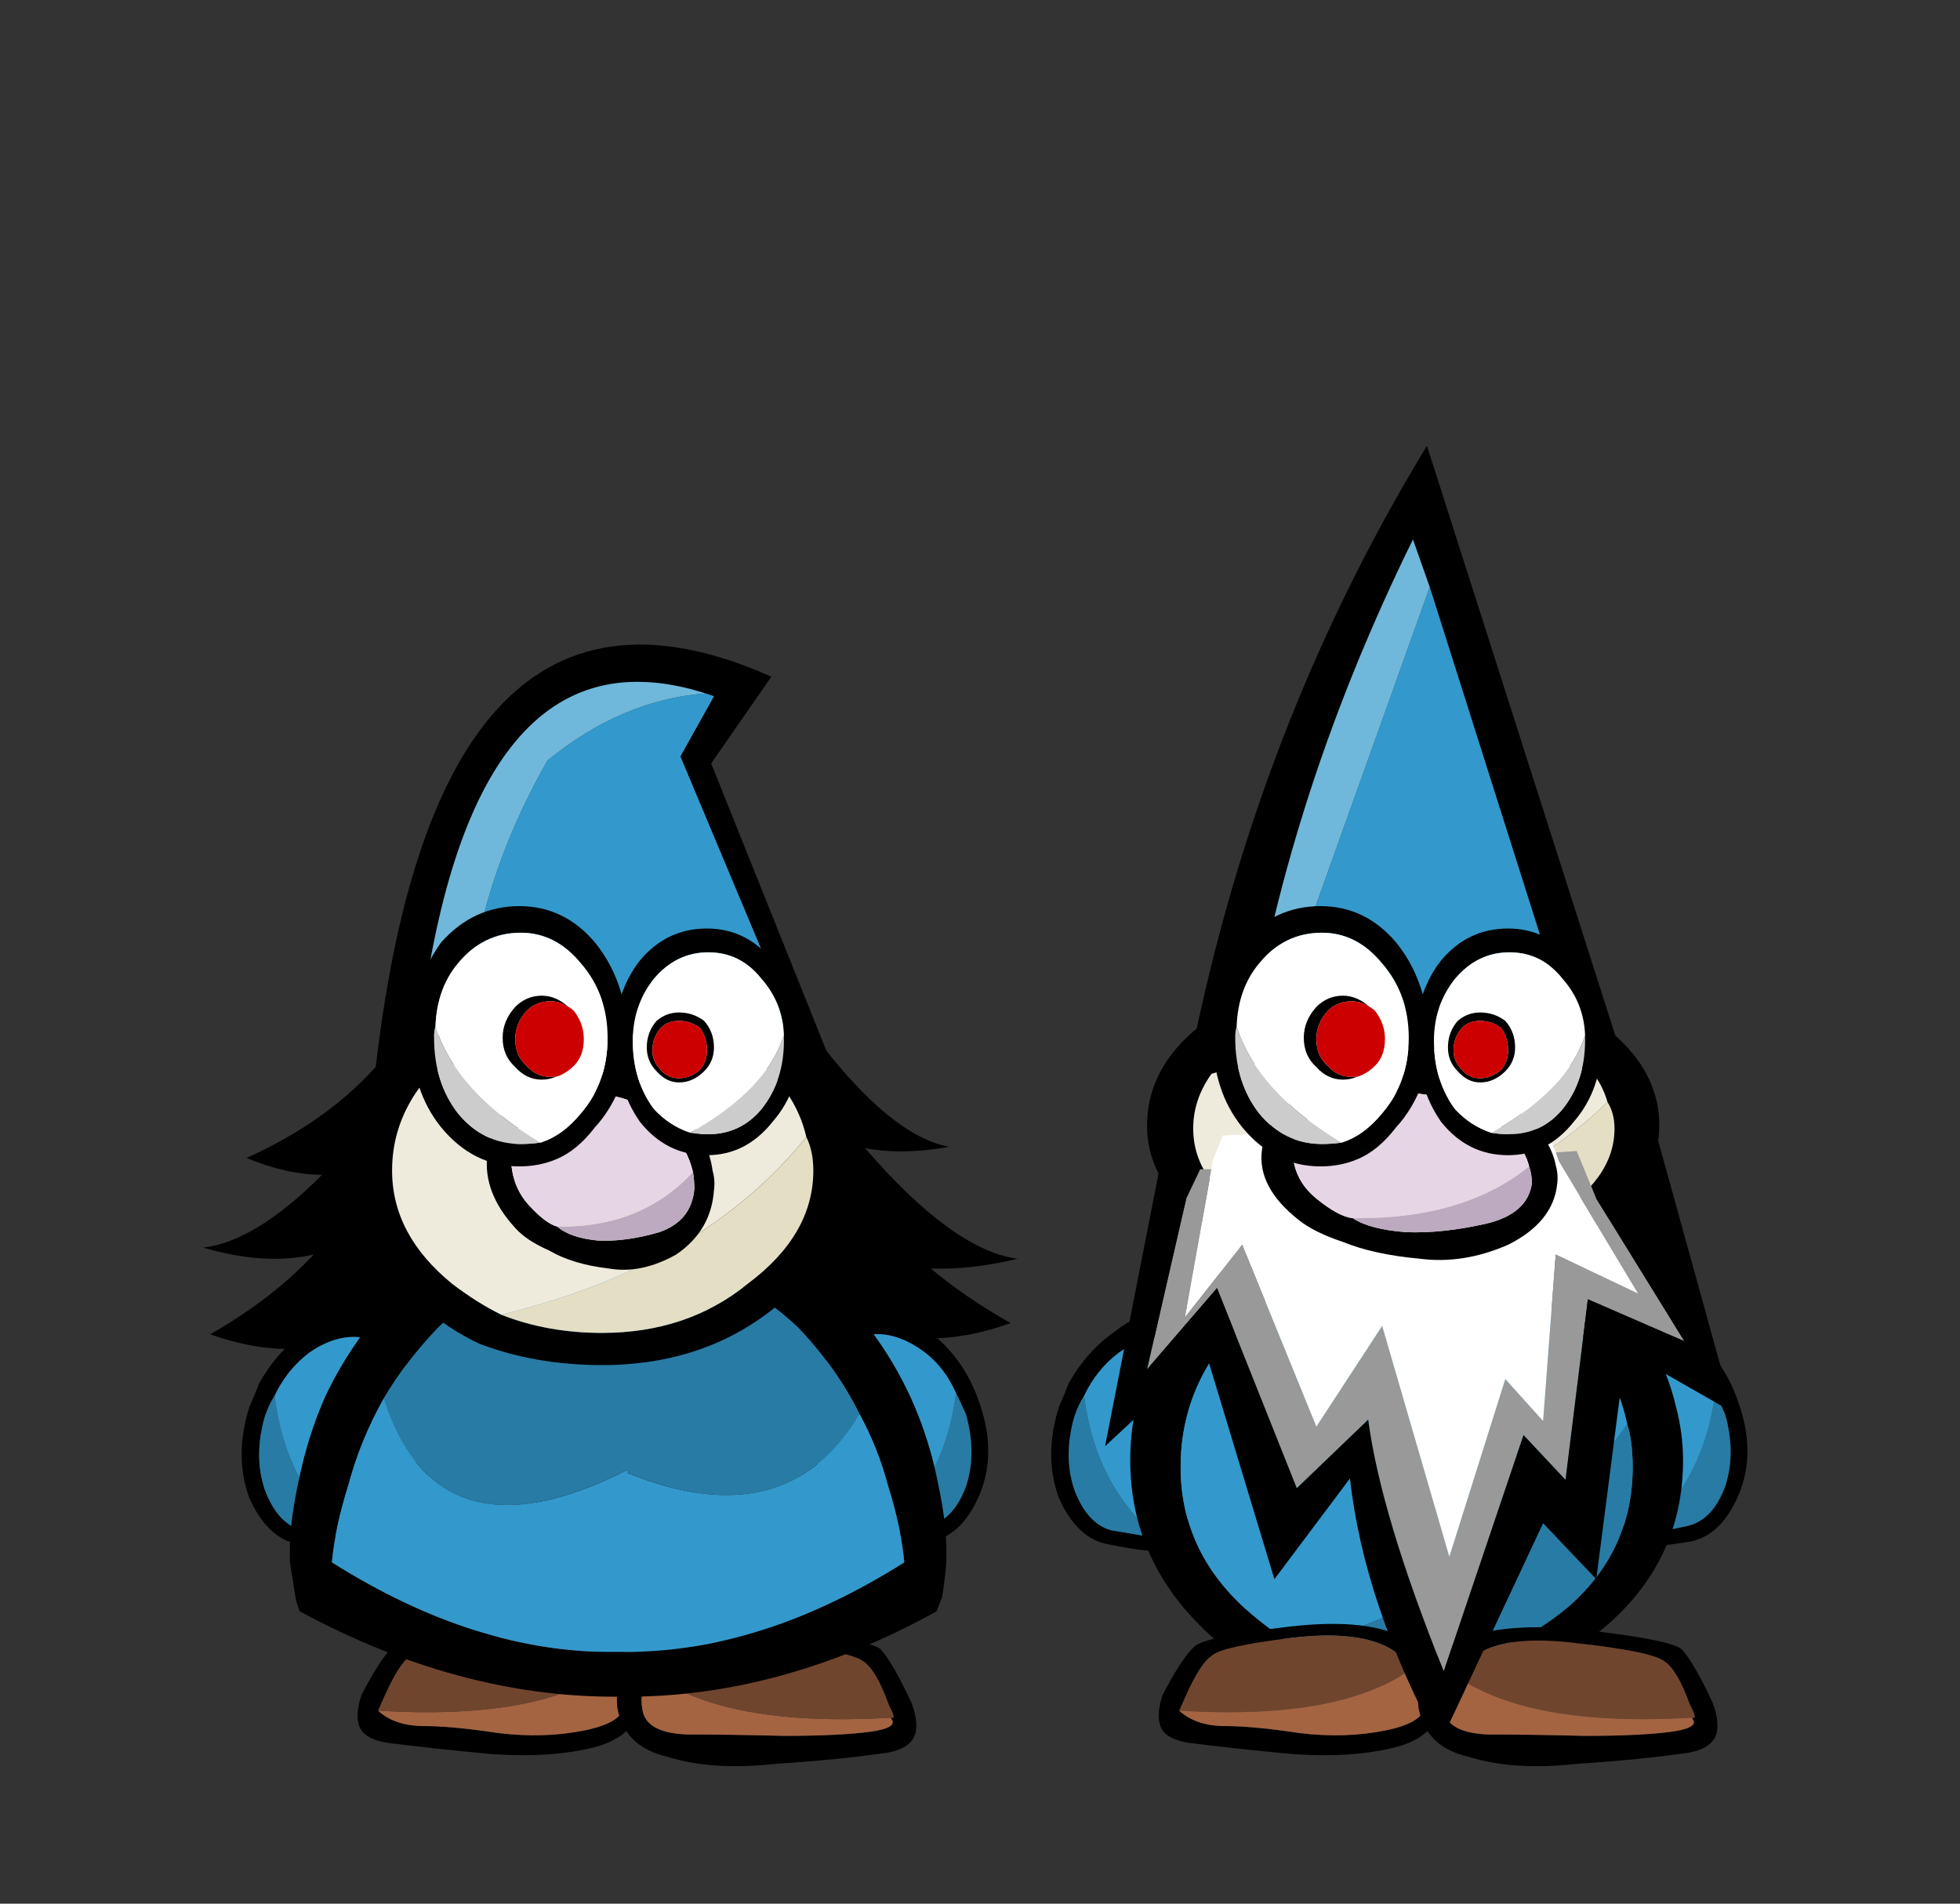 
<svg xmlns="http://www.w3.org/2000/svg" version="1.1" xmlns:xlink="http://www.w3.org/1999/xlink" preserveAspectRatio="none" x="0px" y="0px" width="560px" height="544px" viewBox="0 0 560 544">
<rect x="0" y="0" width="560" height="544" fill="#333333" stroke="none"/>
<defs>
<g id="girls_blue_gnome_girl_0_Layer10_0_FILL">
<path fill="#000000" stroke="none" d="
M 0.9 14.9
Q 1.05 14.05 0.6 13.45 0.25 13.1 -0.3 12.75 -1.65 11.9 -4.6 12.25 -7.55 12.6 -7.95 12.95 -8.4 13.35 -9.1 14.7 -9.3 15.35 -9.2 15.7 -9.1 16.25 -8.15 16.4 -6.6 16.6 -4.45 16.8 -2.3 16.95 -0.75 16.55 0.75 16.15 0.9 14.9
M -0.85 13.1
Q -0.45 13.35 -0.15 13.7 0.25 14.2 0.3 14.95 0.35 15.65 -1.1 15.95 -2.55 16.25 -4.2 16.05 -5.85 15.8 -6.85 15.8 -7.9 15.8 -8.5 15.25
L -8.3 14.8
Q -7.75 13.55 -7.35 13.3 -7 12.95 -4.5 12.65 -2 12.35 -0.85 13.1 Z"/>

<path fill="#A46442" stroke="none" d="
M -4.2 16.05
Q -2.55 16.25 -1.1 15.95 0.35 15.65 0.3 14.95 0.25 14.2 -0.15 13.7 -2.65 15.6 -8.5 15.25 -7.9 15.8 -6.85 15.8 -5.85 15.8 -4.2 16.05 Z"/>

<path fill="#70452E" stroke="none" d="
M -0.15 13.7
Q -0.45 13.35 -0.85 13.1 -2 12.35 -4.5 12.65 -7 12.95 -7.35 13.3 -7.75 13.55 -8.3 14.8
L -8.5 15.25
Q -2.65 15.6 -0.15 13.7 Z"/>
</g>

<g id="girls_blue_gnome_girl_0_Layer9_0_FILL">
<path fill="#000000" stroke="none" d="
M 5.7 17.15
Q 8 17 9.7 16.75 10.55 16.6 10.7 16.05 10.8 15.6 10.55 14.95 9.9 13.55 9.45 13.05 9 12.7 5.85 12.35 2.8 12.05 1.3 12.85 0.85 13.25 0.45 13.7 -0.05 14.25 0.05 15.15 0.3 16.55 1.85 16.9 3.45 17.4 5.7 17.15
M 9.75 15.05
Q 10.05 15.6 9.8 15.5 10.15 15.85 9.1 16 8 16.15 6 16.15 4 16.1 2.55 16.1 1.1 16.05 0.95 15.25 0.8 14.45 1.25 13.9 1.5 13.55 2.05 13.3 3.15 12.5 5.8 12.85 8.45 13.15 8.85 13.5 9.3 13.8 9.75 15.05 Z"/>

<path fill="#A46442" stroke="none" d="
M 9.1 16
Q 10.15 15.85 9.8 15.5 3.85 15.85 1.25 13.9 0.8 14.45 0.95 15.25 1.1 16.05 2.55 16.1 4 16.1 6 16.15 8 16.15 9.1 16 Z"/>

<path fill="#70452E" stroke="none" d="
M 9.8 15.5
Q 10.05 15.6 9.75 15.05 9.3 13.8 8.85 13.5 8.45 13.15 5.8 12.85 3.15 12.5 2.05 13.3 1.5 13.55 1.25 13.9 3.85 15.85 9.8 15.5 Z"/>
</g>

<g id="girls_blue_gnome_girl_0_Layer8_0_FILL">
<path fill="#000000" stroke="none" d="
M 14.35 -0.9
Q 12.05 -1.2 8.9 -4.85 10.25 -4.6 11.9 -4.9 8.65 -5.5 4 -13.7
L -6.15 -12.3
Q -7.55 -7.05 -13.2 -4.5 -11.75 -3.9 -10.5 -3.9 -12.9 -1.5 -14.75 -1.3 -12.55 -0.65 -10.8 -1.05 -12.3 0.55 -14.5 1.8 -9.4 3.6 -6.8 -0.8
L -7.1 4.95 -5.2 3 -5.1 3.3 -4.7 5.35 -4.35 4.85 -1.55 10.8
Q -0.85 9.5 -0.3 8.35 0.3 9.7 1.1 11.15
L 4.15 4.8 4.3 4.95 4.45 4.1 4.75 3.4 6.65 5.35 6.3 -1.2
Q 8.9 3.25 14.1 1.4 12.5 0.5 11.25 -0.55 12.7 -0.5 14.35 -0.9 Z"/>
</g>

<g id="girls_blue_gnome_girl_0_Layer7_0_FILL">
<path fill="#000000" stroke="none" d="
M -6.8 2.5
Q -7.4 1.5 -8.4 1.15 -9.45 0.85 -10.5 1.3 -10.85 1.5 -11.1 1.7 -12.1 2.4 -12.75 3.55 -12.9 3.95 -13.1 4.4 -13.65 6.15 -13.1 7.65 -12.45 9.1 -11.35 9.3 -10.15 9.55 -9.55 9.55 -8.95 9.55 -8.4 9.2 -7.1 8.2 -6.5 6.5 -5.95 4.7 -6.5 3.15 -6.65 2.8 -6.8 2.5
M -8.7 2
Q -7.6 2.4 -7.15 3.65 -6.75 4.95 -7.2 6.45 -7.6 7.8 -8.7 8.6 -9.1 8.9 -9.55 9.1 -10.3 8.95 -11.25 8.8 -12.1 8.55 -12.55 7.35 -12.95 6.15 -12.55 4.75 -12.4 4.3 -12.2 4 -11.75 3.05 -10.95 2.45 -9.8 1.65 -8.7 2
M 13 4.3
Q 12.85 3.85 12.65 3.45 12.05 2.3 11.05 1.6 10.75 1.35 10.45 1.2 9.4 0.75 8.35 1 7.3 1.35 6.75 2.4 6.55 2.7 6.45 3.05 5.9 4.6 6.45 6.35 7.05 8.1 8.35 9.1 8.85 9.4 9.5 9.4 10.1 9.4 11.3 9.2 12.4 8.95 13 7.5 13.6 6.05 13 4.3
M 10.9 2.35
Q 11.7 2.9 12.15 3.9 12.3 4.2 12.5 4.65 12.9 6.05 12.5 7.25 12.05 8.45 11.15 8.65 10.25 8.85 9.5 8.95 9.05 8.8 8.65 8.5 7.55 7.7 7.15 6.3 6.7 4.8 7.1 3.55 7.55 2.3 8.65 1.9 9.75 1.55 10.9 2.35 Z"/>

<path fill="#287BA4" stroke="none" d="
M -12.2 4
Q -12.4 4.3 -12.55 4.75 -12.95 6.15 -12.55 7.35 -12.1 8.55 -11.25 8.8 -10.3 8.95 -9.55 9.1 -11.8 7.2 -12.2 4
M 12.5 4.65
Q 12.3 4.2 12.15 3.9 11.75 7.05 9.5 8.95 10.25 8.85 11.15 8.65 12.05 8.45 12.5 7.25 12.9 6.05 12.5 4.65 Z"/>

<path fill="#3399CC" stroke="none" d="
M -7.15 3.65
Q -7.6 2.4 -8.7 2 -9.8 1.65 -10.95 2.45 -11.75 3.05 -12.2 4 -11.8 7.2 -9.55 9.1 -9.1 8.9 -8.7 8.6 -7.6 7.8 -7.2 6.45 -6.75 4.95 -7.15 3.65
M 12.15 3.9
Q 11.7 2.9 10.9 2.35 9.75 1.55 8.65 1.9 7.55 2.3 7.1 3.55 6.7 4.8 7.15 6.3 7.55 7.7 8.65 8.5 9.05 8.8 9.5 8.95 11.75 7.05 12.15 3.9 Z"/>
</g>

<g id="girls_blue_gnome_girl_0_Layer6_0_FILL">
<path fill="#000000" stroke="none" d="
M 0.55 -2.65
Q 0.4 -2.65 0.2 -2.6
L 0.15 -2.6
Q -0.1 -2.65 -0.4 -2.65 -3.65 -2.65 -6.15 -1 -7 -0.5 -7.6 0.1 -9.386 1.886 -10.4 4.05 -11.034 5.501 -11.35 7.1 -11.7 8.7 -11.65 9.95 -11.55 10.6 -11.45 11.2 -11.4 11.45 -11.3 11.7 -5.65 14.75 -0.05 14.75 0.1 14.75 0.2 14.75 5.85 14.8 11.45 11.7 11.55 11.45 11.65 11.2 11.75 10.6 11.8 9.95 11.85 8.7 11.5 7.1 11.254 5.853 10.8 4.7 9.792 2.142 7.75 0.1 7.15 -0.5 6.35 -1 3.8 -2.65 0.55 -2.65
M 0.2 -0.7
Q 0.4 -0.8 0.55 -0.8 4.05 -0.8 6.5 1.55 7.868 2.976 8.7 4.65 9.345 5.833 9.7 7.15 10.2 8.75 10.3 9.95 5.15 13.2 0.2 13.15 0.1 13.15 -0.05 13.15 -5 13.2 -10.15 9.95 -10.05 8.75 -9.55 7.15 -9.119 5.554 -8.3 4.1 -7.509 2.758 -6.35 1.55 -3.9 -0.8 -0.4 -0.8 -0.2 -0.8 -0.05 -0.8
L -0.05 -0.7
Q 0.1 -0.7 0.2 -0.7 Z"/>

<path fill="#3399CC" stroke="none" d="
M 9.7 7.15
Q 9.345 5.833 8.7 4.65 6.08 9.067 0.4 6.75
L 0.4 6.65
Q -6.374 10.08 -8.3 4.1 -9.119 5.554 -9.55 7.15 -10.05 8.75 -10.15 9.95 -5 13.2 -0.05 13.15 0.1 13.15 0.2 13.15 5.15 13.2 10.3 9.95 10.2 8.75 9.7 7.15 Z"/>

<path fill="#287BA4" stroke="none" d="
M 0.55 -0.8
Q 0.4 -0.8 0.2 -0.7 0.1 -0.7 -0.05 -0.7
L -0.05 -0.8
Q -0.2 -0.8 -0.4 -0.8 -3.9 -0.8 -6.35 1.55 -7.509 2.758 -8.3 4.1 -6.374 10.08 0.4 6.65
L 0.4 6.75
Q 6.08 9.067 8.7 4.65 7.868 2.976 6.5 1.55 4.05 -0.8 0.55 -0.8 Z"/>
</g>

<g id="girls_blue_gnome_girl_0_Layer5_0_FILL">
<path fill="#000000" stroke="none" d="
M 8.65 -4.2
Q 8.65 -5.05 8.45 -5.75 7.9 -7.8 5.85 -9.3 3.25 -11.45 -0.5 -11.45 -4.3 -11.45 -7 -9.3 -9.65 -7.25 -9.65 -4.2 -9.65 -1.3 -7 0.7 -6.05 1.6 -4.85 2.15 -2.85 2.9 -0.5 2.9 3.25 2.9 5.85 0.7 8.65 -1.3 8.65 -4.2
M 4.7 -8.25
Q 6.4 -7 6.8 -5.25 7.05 -4.75 7.05 -4.05 7.05 -1.75 4.7 0 2.55 1.75 -0.5 1.75 -2.45 1.75 -4.1 1.1 -5 0.65 -5.85 0 -8 -1.75 -8 -4.05 -8 -6.45 -5.85 -8.25 -3.7 -9.95 -0.5 -9.95 2.55 -9.95 4.7 -8.25 Z"/>

<path fill="#E4DEC5" stroke="none" d="
M 7.05 -4.05
Q 7.05 -4.75 6.8 -5.25 3.1 -0.65 -4.1 1.1 -2.45 1.75 -0.5 1.75 2.55 1.75 4.7 0 7.05 -1.75 7.05 -4.05 Z"/>

<path fill="#EFEBDC" stroke="none" d="
M 6.8 -5.25
Q 6.4 -7 4.7 -8.25 2.55 -9.95 -0.5 -9.95 -3.7 -9.95 -5.85 -8.25 -8 -6.45 -8 -4.05 -8 -1.75 -5.85 0 -5 0.65 -4.1 1.1 3.1 -0.65 6.8 -5.25 Z"/>
</g>

<g id="girls_blue_gnome_girl_0_Layer4_0_FILL">
<path fill="#000000" stroke="none" d="
M 3.5 -3.35
Q 3.55 -3.7 3.45 -4.05 3.3 -5.15 2.5 -6 1.4 -7.2 -0.25 -7.45 -1.95 -7.7 -3.2 -6.9 -4.5 -6.05 -4.6 -4.6 -4.75 -3.25 -3.6 -2 -3.2 -1.55 -2.4 -1.2 -1.55 -0.7 -0.25 -0.55 0.9 -0.35 2.15 -1.05 3.4 -1.9 3.5 -3.35
M 1.9 -5.55
Q 2.55 -4.85 2.75 -4 2.8 -3.7 2.8 -3.4 2.7 -2.25 1.55 -1.85 0.35 -1.5 -0.65 -1.55 -1.65 -1.65 -2.1 -2.05 -2.5 -2.15 -3.1 -2.8 -3.75 -3.5 -3.75 -4.55 -3.8 -5.6 -2.75 -6.35 -1.75 -6.95 -0.3 -6.75 1.05 -6.55 1.9 -5.55 Z"/>

<path fill="#BDA9C0" stroke="none" d="
M 1.55 -1.85
Q 2.7 -2.25 2.8 -3.4 2.8 -3.7 2.75 -4 0.9 -2 -2.1 -2.05 -1.65 -1.65 -0.65 -1.55 0.35 -1.5 1.55 -1.85 Z"/>

<path fill="#E6D5E4" stroke="none" d="
M 2.75 -4
Q 2.55 -4.85 1.9 -5.55 1.05 -6.55 -0.3 -6.75 -1.75 -6.95 -2.75 -6.35 -3.8 -5.6 -3.75 -4.55 -3.75 -3.5 -3.1 -2.8 -2.5 -2.15 -2.1 -2.05 0.9 -2 2.75 -4 Z"/>
</g>

<g id="girls_blue_gnome_girl_0_Layer3_0_FILL">
<path fill="#000000" stroke="none" d="
M 3.4 -18.6
L 5.55 -21.7
Q -6.529 -27.089 -8.65 -7.15 -6.202 -7.672 -5.65 -7.9 -5.357 -7.983 -5.6 -8 2.45 -10.15 7.95 -7.25
L 3.4 -18.6
M 2.3 -18.85
L 6.45 -8.95
Q 1.7 -11.2 -4.35 -9.4 -3.986 -9.367 -5.3 -9.1 -5.954 -8.952 -7.05 -8.75 -5.278 -23.816 3.2 -21.1 3.366 -21.047 3.5 -21
L 2.3 -18.85 Z"/>

<path fill="#6FB8DB" stroke="none" d="
M -5.3 -9.1
Q -5.173 -13.9 -2.45 -18.7 0.21 -20.874 3.2 -21.1 -5.278 -23.816 -7.05 -8.75 -5.954 -8.952 -5.3 -9.1 Z"/>

<path fill="#3399CC" stroke="none" d="
M 6.45 -8.95
L 2.3 -18.85 3.5 -21
Q 3.366 -21.047 3.2 -21.1 0.21 -20.874 -2.45 -18.7 -5.173 -13.9 -5.3 -9.1 -3.986 -9.367 -4.35 -9.4 1.7 -11.2 6.45 -8.95 Z"/>
</g>

<g id="girls_blue_gnome_girl_0_Layer2_0_FILL">
<path fill="#000000" stroke="none" d="
M 6.55 -9.45
Q 6.4 -10.7 5.6 -11.55 4.65 -12.7 3.25 -12.7 1.8 -12.7 0.85 -11.55 0.45 -11.05 0.2 -10.35 -0.1 -11.4 -0.75 -12.2 -1.85 -13.5 -3.45 -13.5 -5.1 -13.5 -6.25 -12.2 -7 -11.15 -7.25 -9.8 -7.3 -9.4 -7.3 -8.85 -7.3 -6.9 -6.25 -5.6 -5.1 -4.2 -3.45 -4.2 -2.75 -4.2 -2.15 -4.45 -1.4 -4.75 -0.75 -5.6 -0.15 -6.25 0.2 -7.2 0.4 -6.45 0.85 -5.8 1.8 -4.6 3.25 -4.6 4.65 -4.6 5.6 -5.8 6.6 -6.95 6.6 -8.7 6.6 -9.1 6.55 -9.45
M 6 -8.7
Q 6 -7.25 5.2 -6.25 4.45 -5.35 3.3 -5.35 2.95 -5.35 2.65 -5.4 1.9 -5.65 1.35 -6.25 0.6 -7.25 0.6 -8.7 0.6 -9.95 1.35 -10.9 2.15 -11.85 3.3 -11.85 4.45 -11.85 5.2 -10.9 5.95 -10.05 6 -8.9 6 -8.8 6 -8.7
M -1.25 -11.45
Q -0.3 -10.35 -0.3 -8.8 -0.3 -7.2 -1.25 -6.1 -1.9 -5.3 -2.7 -5.05 -3.05 -5 -3.4 -5 -4.75 -5 -5.65 -6.1 -6.5 -7.2 -6.5 -8.8 -6.5 -9.05 -6.45 -9.2 -6.4 -10.55 -5.65 -11.45 -4.75 -12.55 -3.4 -12.55 -2.15 -12.55 -1.25 -11.45 Z"/>

<path fill="#CCCCCC" stroke="none" d="
M -6.45 -9.2
Q -6.5 -9.05 -6.5 -8.8 -6.5 -7.2 -5.65 -6.1 -4.75 -5 -3.4 -5 -3.05 -5 -2.7 -5.05 -5.7 -6.85 -6.45 -9.2
M 5.2 -6.25
Q 6 -7.25 6 -8.7 6 -8.8 6 -8.9 5.4 -6.95 2.65 -5.4 2.95 -5.35 3.3 -5.35 4.45 -5.35 5.2 -6.25 Z"/>

<path fill="#FFFFFF" stroke="none" d="
M -0.3 -8.8
Q -0.3 -10.35 -1.25 -11.45 -2.15 -12.55 -3.4 -12.55 -4.75 -12.55 -5.65 -11.45 -6.4 -10.55 -6.45 -9.2 -5.7 -6.85 -2.7 -5.05 -1.9 -5.3 -1.25 -6.1 -0.3 -7.2 -0.3 -8.8
M 6 -8.9
Q 5.95 -10.05 5.2 -10.9 4.45 -11.85 3.3 -11.85 2.15 -11.85 1.35 -10.9 0.6 -9.95 0.6 -8.7 0.6 -7.25 1.35 -6.25 1.9 -5.65 2.65 -5.4 5.4 -6.95 6 -8.9 Z"/>
</g>

<g id="girls_blue_gnome_girl_0_Layer1_0_FILL">
<path fill="#000000" stroke="none" d="
M -2.35 -10.1
Q -2 -10.1 -1.7 -9.9 -2.15 -10.3 -2.65 -10.3 -3.2 -10.3 -3.6 -9.9 -4.05 -9.4 -4.05 -8.8 -4.05 -8.15 -3.6 -7.75 -3.2 -7.3 -2.65 -7.3 -2.4 -7.3 -2.15 -7.4 -2.25 -7.4 -2.35 -7.4 -2.85 -7.4 -3.2 -7.8 -3.6 -8.15 -3.6 -8.75 -3.6 -9.3 -3.2 -9.75 -2.85 -10.1 -2.35 -10.1
M 2.25 -9.7
Q 1.8 -9.7 1.45 -9.4 1.1 -9 1.1 -8.45 1.1 -7.95 1.45 -7.6 1.8 -7.2 2.25 -7.2 2.75 -7.2 3.15 -7.6 3.5 -7.95 3.5 -8.45 3.5 -9 3.15 -9.4 2.75 -9.7 2.25 -9.7
M 1.6 -7.65
Q 1.3 -7.95 1.3 -8.35 1.3 -8.8 1.6 -9.15 1.85 -9.4 2.25 -9.4 2.65 -9.4 3 -9.15 3.25 -8.8 3.25 -8.35 3.25 -7.95 3 -7.65 2.65 -7.35 2.25 -7.35 1.85 -7.35 1.6 -7.65 Z"/>

<path fill="#CC0000" stroke="none" d="
M -1.5 -9.75
Q -1.6 -9.85 -1.7 -9.9 -2 -10.1 -2.35 -10.1 -2.85 -10.1 -3.2 -9.75 -3.6 -9.3 -3.6 -8.75 -3.6 -8.15 -3.2 -7.8 -2.85 -7.4 -2.35 -7.4 -2.25 -7.4 -2.15 -7.4 -1.8 -7.5 -1.5 -7.8 -1.15 -8.15 -1.15 -8.75 -1.15 -9.3 -1.5 -9.75
M 1.3 -8.35
Q 1.3 -7.95 1.6 -7.65 1.85 -7.35 2.25 -7.35 2.65 -7.35 3 -7.65 3.25 -7.95 3.25 -8.35 3.25 -8.8 3 -9.15 2.65 -9.4 2.25 -9.4 1.85 -9.4 1.6 -9.15 1.3 -8.8 1.3 -8.35 Z"/>
</g>

<g id="boys_blue_gnome_0_Layer10_0_FILL">
<path fill="#000000" stroke="none" d="
M -6.2 2.95
Q -6.35 2.6 -6.5 2.3 -7.1 1.3 -8.1 0.95 -9.15 0.65 -10.2 1.1 -10.55 1.3 -10.8 1.5 -11.8 2.2 -12.45 3.35 -12.6 3.75 -12.8 4.2 -13.35 5.95 -12.8 7.45 -12.15 8.9 -11.05 9.1 -9.85 9.35 -9.25 9.35 -8.65 9.35 -8.1 9 -6.8 8 -6.2 6.3 -5.65 4.5 -6.2 2.95
M -8.4 1.8
Q -7.3 2.2 -6.85 3.45 -6.45 4.75 -6.9 6.25 -7.3 7.6 -8.4 8.4 -8.8 8.7 -9.25 8.9 -10 8.75 -10.95 8.6 -11.8 8.35 -12.25 7.15 -12.65 5.95 -12.25 4.55 -12.1 4.1 -11.9 3.8 -11.45 2.85 -10.65 2.25 -9.5 1.45 -8.4 1.8
M 11.5 7.3
Q 12.1 5.85 11.5 4.1 11.35 3.65 11.15 3.25 10.55 2.1 9.55 1.4 9.25 1.15 8.95 1 7.9 0.55 6.85 0.8 5.8 1.15 5.25 2.2 5.05 2.5 4.95 2.85 4.4 4.4 4.95 6.15 5.55 7.9 6.85 8.9 7.35 9.2 8 9.2 8.6 9.2 9.8 9 10.9 8.75 11.5 7.3
M 11 4.45
Q 11.4 5.85 11 7.05 10.55 8.25 9.65 8.45 8.75 8.65 8 8.75 7.55 8.6 7.15 8.3 6.05 7.5 5.65 6.1 5.2 4.6 5.6 3.35 6.05 2.1 7.15 1.7 8.25 1.35 9.4 2.15 10.2 2.7 10.65 3.7 10.8 4 11 4.45 Z"/>

<path fill="#287BA4" stroke="none" d="
M -11.9 3.8
Q -12.1 4.1 -12.25 4.55 -12.65 5.95 -12.25 7.15 -11.8 8.35 -10.95 8.6 -10 8.75 -9.25 8.9 -11.5 7 -11.9 3.8
M 11 7.05
Q 11.4 5.85 11 4.45 10.8 4 10.65 3.7 10.25 6.85 8 8.75 8.75 8.65 9.65 8.45 10.55 8.25 11 7.05 Z"/>

<path fill="#3399CC" stroke="none" d="
M -6.85 3.45
Q -7.3 2.2 -8.4 1.8 -9.5 1.45 -10.65 2.25 -11.45 2.85 -11.9 3.8 -11.5 7 -9.25 8.9 -8.8 8.7 -8.4 8.4 -7.3 7.6 -6.9 6.25 -6.45 4.75 -6.85 3.45
M 9.4 2.15
Q 8.25 1.35 7.15 1.7 6.05 2.1 5.6 3.35 5.2 4.6 5.65 6.1 6.05 7.5 7.15 8.3 7.55 8.6 8 8.75 10.25 6.85 10.65 3.7 10.2 2.7 9.4 2.15 Z"/>
</g>

<g id="boys_blue_gnome_0_Layer9_0_FILL">
<path fill="#000000" stroke="none" d="
M 6.5 -0.3
Q 5.85 -0.85 5.2 -1.3 2.75 -2.85 -0.4 -2.85 -3.55 -2.85 -6 -1.3 -6.8 -0.85 -7.4 -0.3 -10.25 2.45 -10.25 6.1 -10.25 9.75 -7.4 12.35 -6.35 13.3 -4.6 13.7 -2.95 14.05 0.4 14.3 3.7 14.5 6.6 12.15 9.5 9.75 9.5 6.1 9.5 5.15 9.25 4.2 8.65 1.6 6.5 -0.3
M 5.45 11.3
Q 3.15 13.25 0.65 13.15 -1.95 13 -4.25 12.8 -5.25 12.2 -6.15 11.4 -8.45 9.3 -8.45 6.35 -8.45 3.3 -6.15 1.05 -3.8 -1.1 -0.4 -1.1 2.9 -1.1 5.3 1.05 7.05 2.65 7.5 4.8 7.7 5.4 7.7 6.35 7.7 9.3 5.45 11.3 Z"/>

<path fill="#3399CC" stroke="none" d="
M 7.5 4.8
Q 7.05 2.65 5.3 1.05 2.9 -1.1 -0.4 -1.1 -3.8 -1.1 -6.15 1.05 -8.45 3.3 -8.45 6.35 -8.45 9.3 -6.15 11.4 -5.25 12.2 -4.25 12.8 3.5 10.55 7.5 4.8 Z"/>

<path fill="#287BA4" stroke="none" d="
M 0.65 13.15
Q 3.15 13.25 5.45 11.3 7.7 9.3 7.7 6.35 7.7 5.4 7.5 4.8 3.5 10.55 -4.25 12.8 -1.95 13 0.65 13.15 Z"/>
</g>

<g id="boys_blue_gnome_0_Layer8_0_FILL">
<path fill="#000000" stroke="none" d="
M 0.9 14.7
Q 1.05 13.85 0.6 13.25 0.25 12.9 -0.3 12.55 -1.65 11.7 -4.6 12.05 -7.55 12.4 -7.95 12.75 -8.4 13.15 -9.1 14.5 -9.3 15.15 -9.2 15.5 -9.1 16.05 -8.15 16.2 -6.6 16.4 -4.45 16.6 -2.3 16.75 -0.75 16.35 0.75 15.95 0.9 14.7
M -1.1 15.75
Q -2.55 16.05 -4.2 15.85 -5.85 15.6 -6.85 15.6 -7.9 15.6 -8.5 15.05
L -8.3 14.6
Q -7.75 13.35 -7.35 13.1 -7 12.75 -4.5 12.45 -2 12.15 -0.85 12.9 -0.45 13.15 -0.15 13.5 0.25 14 0.3 14.75 0.35 15.45 -1.1 15.75 Z"/>

<path fill="#70452E" stroke="none" d="
M -0.15 13.5
Q -0.45 13.15 -0.85 12.9 -2 12.15 -4.5 12.45 -7 12.75 -7.35 13.1 -7.75 13.35 -8.3 14.6
L -8.5 15.05
Q -2.65 15.4 -0.15 13.5 Z"/>

<path fill="#A46442" stroke="none" d="
M -4.2 15.85
Q -2.55 16.05 -1.1 15.75 0.35 15.45 0.3 14.75 0.25 14 -0.15 13.5 -2.65 15.4 -8.5 15.05 -7.9 15.6 -6.85 15.6 -5.85 15.6 -4.2 15.85 Z"/>
</g>

<g id="boys_blue_gnome_0_Layer7_0_FILL">
<path fill="#000000" stroke="none" d="
M 5.7 16.95
Q 8 16.8 9.7 16.55 10.55 16.4 10.7 15.85 10.8 15.4 10.55 14.75 9.9 13.35 9.45 12.85 9 12.5 5.85 12.15 2.8 11.85 1.3 12.65 0.85 13.05 0.45 13.5 -0.05 14.05 0.05 14.95 0.3 16.35 1.85 16.7 3.45 17.2 5.7 16.95
M 9.1 15.8
Q 8 15.95 6 15.95 4 15.9 2.55 15.9 1.1 15.85 0.95 15.05 0.8 14.25 1.25 13.7 1.5 13.35 2.05 13.1 3.15 12.3 5.8 12.65 8.45 12.95 8.85 13.3 9.3 13.6 9.75 14.85 10.05 15.4 9.8 15.3 10.15 15.65 9.1 15.8 Z"/>

<path fill="#70452E" stroke="none" d="
M 9.8 15.3
Q 10.05 15.4 9.75 14.85 9.3 13.6 8.85 13.3 8.45 12.95 5.8 12.65 3.15 12.3 2.05 13.1 1.5 13.35 1.25 13.7 3.85 15.65 9.8 15.3 Z"/>

<path fill="#A46442" stroke="none" d="
M 6 15.95
Q 8 15.95 9.1 15.8 10.15 15.65 9.8 15.3 3.85 15.65 1.25 13.7 0.8 14.25 0.95 15.05 1.1 15.85 2.55 15.9 4 15.9 6 15.95 Z"/>
</g>

<g id="boys_blue_gnome_0_Layer6_0_FILL">
<path fill="#000000" stroke="none" d="
M 8.45 -7.1
Q 7.9 -8.75 5.85 -9.95 3.25 -11.65 -0.5 -11.65 -4.3 -11.65 -7 -9.95 -9.65 -8.3 -9.65 -5.85 -9.65 -3.55 -7 -1.95 -6.05 -1.25 -4.85 -0.8 -2.85 -0.2 -0.5 -0.2 3.25 -0.2 5.85 -1.95 8.65 -3.55 8.65 -5.85 8.65 -6.55 8.45 -7.1
M 7.05 -5.75
Q 7.05 -3.9 4.7 -2.5 2.55 -1.1 -0.5 -1.1 -2.45 -1.1 -4.1 -1.65 -5 -2 -5.85 -2.5 -8 -3.9 -8 -5.75 -8 -7.65 -5.85 -9.1 -3.7 -10.45 -0.5 -10.45 2.55 -10.45 4.7 -9.1 6.4 -8.1 6.8 -6.7 7.05 -6.3 7.05 -5.75 Z"/>

<path fill="#EFEBDC" stroke="none" d="
M 6.8 -6.7
Q 6.4 -8.1 4.7 -9.1 2.55 -10.45 -0.5 -10.45 -3.7 -10.45 -5.85 -9.1 -8 -7.65 -8 -5.75 -8 -3.9 -5.85 -2.5 -5 -2 -4.1 -1.65 3.1 -3.05 6.8 -6.7 Z"/>

<path fill="#E4DEC5" stroke="none" d="
M 4.7 -2.5
Q 7.05 -3.9 7.05 -5.75 7.05 -6.3 6.8 -6.7 3.1 -3.05 -4.1 -1.65 -2.45 -1.1 -0.5 -1.1 2.55 -1.1 4.7 -2.5 Z"/>
</g>

<g id="boys_blue_gnome_0_Layer5_0_FILL">
<path fill="#999999" stroke="none" d="
M 4.95 -4.9
L 5.05 -4.6 7.9 0.15 4.95 -1.25 4.5 4.7 3.15 3.2 1.15 9.55 -1.25 1.3 -3.6 4.9 -6.25 -1.6 -8.3 1 -7.35 -4.3 -7.75 -4.3 -8.25 -3.25 -9.65 2.85 -7.15 -0.05 -4.3 7.1 -1.75 4.65
Q -1.3 8.05 0.95 13.65
L 3.8 5.2 5.3 6.8 6.1 0.35 9.55 1.85 6.4 -3.25 5.7 -4.95 4.95 -4.9 Z"/>

<path fill="#000000" stroke="none" d="
M 8.45 -5.9
Q 7.5 -4.35 6.4 -3.25
L 9.55 1.85 6.1 0.35 5.3 6.8 3.8 5.2 0.95 13.65
Q -1.3 8.05 -1.75 4.65
L -4.3 7.1 -7.15 -0.05 -9.65 2.85 -8.25 -3.25
Q -8.25 -3.65 -9.2 -4.35
L -11.15 5.6 -7.55 2.25 -5.1 10.35 -2.4 6.75
Q -1.9 11.25 0.8 16.25
L 4.5 8.35 6.4 10.35 7.45 2.2 11.3 4.4 8.45 -5.9 Z"/>

<path fill="#FFFFFF" stroke="none" d="
M 4.95 -4.9
L 4.45 -6.1 -6.95 -5.5 -7.3 -4.6 -7.35 -4.3 -8.3 1 -6.25 -1.6 -3.6 4.9 -1.25 1.3 1.15 9.55 3.15 3.2 4.5 4.7 4.95 -1.25 7.9 0.15 5.05 -4.6 4.95 -4.9 Z"/>
</g>

<g id="boys_blue_gnome_0_Layer4_0_FILL">
<path fill="#000000" stroke="none" d="
M 3.7 -6.3
Q 2.3 -7.4 0.1 -7.65 -2.05 -7.9 -3.7 -7.15 -5.4 -6.35 -5.55 -4.95 -5.7 -3.65 -4.25 -2.5 -3.7 -2.05 -2.65 -1.7 -1.55 -1.25 0.1 -1.1 1.65 -0.9 3.25 -1.6 4.85 -2.4 5 -3.75 5.05 -4.1 4.95 -4.45 4.75 -5.45 3.7 -6.3
M 4 -4.4
Q 4.1 -4.1 4.1 -3.8 3.95 -2.7 2.45 -2.35 0.9 -2 -0.4 -2.05 -1.7 -2.15 -2.3 -2.55 -2.8 -2.6 -3.6 -3.25 -4.4 -3.9 -4.45 -4.9 -4.5 -5.9 -3.15 -6.6 -1.8 -7.2 0.05 -7 1.8 -6.8 2.95 -5.85 3.8 -5.2 4 -4.4 Z"/>

<path fill="#E6D5E4" stroke="none" d="
M 4 -4.4
Q 3.8 -5.2 2.95 -5.85 1.8 -6.8 0.05 -7 -1.8 -7.2 -3.15 -6.6 -4.5 -5.9 -4.45 -4.9 -4.4 -3.9 -3.6 -3.25 -2.8 -2.6 -2.3 -2.55 1.65 -2.5 4 -4.4 Z"/>

<path fill="#BDA9C0" stroke="none" d="
M 4.1 -3.8
Q 4.1 -4.1 4 -4.4 1.65 -2.5 -2.3 -2.55 -1.7 -2.15 -0.4 -2.05 0.9 -2 2.45 -2.35 3.95 -2.7 4.1 -3.8 Z"/>
</g>

<g id="boys_blue_gnome_0_Layer3_0_FILL">
<path fill="#000000" stroke="none" d="
M 7.6 -7.45
L 0.35 -30.15
Q -5.95 -19.8 -8.25 -7.45 -6 -8.15 -3.7 -8.4 1.95 -9.1 7.6 -7.45
M 0.45 -25.1
L 5.6 -8.85
Q 0.85 -11.1 -5.2 -9.3 -4.65 -9.25 -6 -8.85 -4.55 -17.85 -0.15 -26.8
L 0.45 -25.1 Z"/>

<path fill="#6FB8DB" stroke="none" d="
M -0.15 -26.8
Q -4.55 -17.85 -6 -8.85 -4.65 -9.25 -5.2 -9.3
L 0.45 -25.1 -0.15 -26.8 Z"/>

<path fill="#3399CC" stroke="none" d="
M 5.6 -8.85
L 0.45 -25.1 -5.2 -9.3
Q 0.85 -11.1 5.6 -8.85 Z"/>
</g>

<g id="boys_blue_gnome_0_Layer2_0_FILL">
<path fill="#000000" stroke="none" d="
M 6.55 -9.65
Q 6.4 -10.9 5.6 -11.75 4.65 -12.9 3.25 -12.9 1.8 -12.9 0.85 -11.75 0.45 -11.25 0.2 -10.55 -0.1 -11.6 -0.75 -12.4 -1.85 -13.7 -3.45 -13.7 -5.1 -13.7 -6.25 -12.4 -7 -11.35 -7.25 -10 -7.3 -9.6 -7.3 -9.05 -7.3 -7.1 -6.25 -5.8 -5.1 -4.4 -3.45 -4.4 -2.75 -4.4 -2.15 -4.65 -1.4 -4.95 -0.75 -5.8 -0.15 -6.45 0.2 -7.4 0.4 -6.65 0.85 -6 1.8 -4.8 3.25 -4.8 4.65 -4.8 5.6 -6 6.6 -7.15 6.6 -8.9 6.6 -9.3 6.55 -9.65
M 5.2 -11.1
Q 5.95 -10.25 6 -9.1 6 -9 6 -8.9 6 -7.45 5.2 -6.45 4.45 -5.55 3.3 -5.55 2.95 -5.55 2.65 -5.6 1.9 -5.85 1.35 -6.45 0.6 -7.45 0.6 -8.9 0.6 -10.15 1.35 -11.1 2.15 -12.05 3.3 -12.05 4.45 -12.05 5.2 -11.1
M -1.25 -11.65
Q -0.3 -10.55 -0.3 -9 -0.3 -7.4 -1.25 -6.3 -1.9 -5.5 -2.7 -5.25 -3.05 -5.2 -3.4 -5.2 -4.75 -5.2 -5.65 -6.3 -6.5 -7.4 -6.5 -9 -6.5 -9.25 -6.45 -9.4 -6.4 -10.75 -5.65 -11.65 -4.75 -12.75 -3.4 -12.75 -2.15 -12.75 -1.25 -11.65 Z"/>

<path fill="#CCCCCC" stroke="none" d="
M -6.45 -9.4
Q -6.5 -9.25 -6.5 -9 -6.5 -7.4 -5.65 -6.3 -4.75 -5.2 -3.4 -5.2 -3.05 -5.2 -2.7 -5.25 -5.7 -7.05 -6.45 -9.4
M 6 -8.9
Q 6 -9 6 -9.1 5.4 -7.15 2.65 -5.6 2.95 -5.55 3.3 -5.55 4.45 -5.55 5.2 -6.45 6 -7.45 6 -8.9 Z"/>

<path fill="#FFFFFF" stroke="none" d="
M -0.3 -9
Q -0.3 -10.55 -1.25 -11.65 -2.15 -12.75 -3.4 -12.75 -4.75 -12.75 -5.65 -11.65 -6.4 -10.75 -6.45 -9.4 -5.7 -7.05 -2.7 -5.25 -1.9 -5.5 -1.25 -6.3 -0.3 -7.4 -0.3 -9
M 6 -9.1
Q 5.95 -10.25 5.2 -11.1 4.45 -12.05 3.3 -12.05 2.15 -12.05 1.35 -11.1 0.6 -10.15 0.6 -8.9 0.6 -7.45 1.35 -6.45 1.9 -5.85 2.65 -5.6 5.4 -7.15 6 -9.1 Z"/>
</g>

<g id="boys_blue_gnome_0_Layer1_0_FILL">
<path fill="#000000" stroke="none" d="
M -2.35 -10.3
Q -2 -10.3 -1.7 -10.1 -2.15 -10.5 -2.65 -10.5 -3.2 -10.5 -3.6 -10.1 -4.05 -9.6 -4.05 -9 -4.05 -8.35 -3.6 -7.95 -3.2 -7.5 -2.65 -7.5 -2.4 -7.5 -2.15 -7.6 -2.25 -7.6 -2.35 -7.6 -2.85 -7.6 -3.2 -8 -3.6 -8.35 -3.6 -8.95 -3.6 -9.5 -3.2 -9.95 -2.85 -10.3 -2.35 -10.3
M 2.25 -9.9
Q 1.8 -9.9 1.45 -9.6 1.1 -9.2 1.1 -8.65 1.1 -8.15 1.45 -7.8 1.8 -7.4 2.25 -7.4 2.75 -7.4 3.15 -7.8 3.5 -8.15 3.5 -8.65 3.5 -9.2 3.15 -9.6 2.75 -9.9 2.25 -9.9
M 1.6 -9.35
Q 1.85 -9.6 2.25 -9.6 2.65 -9.6 3 -9.35 3.25 -9 3.25 -8.55 3.25 -8.15 3 -7.85 2.65 -7.55 2.25 -7.55 1.85 -7.55 1.6 -7.85 1.3 -8.15 1.3 -8.55 1.3 -9 1.6 -9.35 Z"/>

<path fill="#CC0000" stroke="none" d="
M -1.7 -10.1
Q -2 -10.3 -2.35 -10.3 -2.85 -10.3 -3.2 -9.95 -3.6 -9.5 -3.6 -8.95 -3.6 -8.35 -3.2 -8 -2.85 -7.6 -2.35 -7.6 -2.25 -7.6 -2.15 -7.6 -1.8 -7.7 -1.5 -8 -1.15 -8.35 -1.15 -8.95 -1.15 -9.5 -1.5 -9.95 -1.6 -10.05 -1.7 -10.1
M 2.25 -9.6
Q 1.85 -9.6 1.6 -9.35 1.3 -9 1.3 -8.55 1.3 -8.15 1.6 -7.85 1.85 -7.55 2.25 -7.55 2.65 -7.55 3 -7.85 3.25 -8.15 3.25 -8.55 3.25 -9 3 -9.35 2.65 -9.6 2.25 -9.6 Z"/>
</g>
</defs>

<g transform="matrix( 7.997, 0, 0, 7.997, 176,366.9) ">
<g transform="matrix( 1, 0, 0, 1, 0,0) ">
<use xlink:href="#girls_blue_gnome_girl_0_Layer10_0_FILL"/>
</g>

<g transform="matrix( 1, 0, 0, 1, 0,0) ">
<use xlink:href="#girls_blue_gnome_girl_0_Layer9_0_FILL"/>
</g>

<g transform="matrix( 1, 0, 0, 1, 0,0) ">
<use xlink:href="#girls_blue_gnome_girl_0_Layer8_0_FILL"/>
</g>

<g transform="matrix( 1, 0, 0, 1, 0,0) ">
<use xlink:href="#girls_blue_gnome_girl_0_Layer7_0_FILL"/>
</g>

<g transform="matrix( 1, 0, 0, 1, 0,0) ">
<use xlink:href="#girls_blue_gnome_girl_0_Layer6_0_FILL"/>
</g>

<g transform="matrix( 1, 0, 0, 1, 0,0) ">
<use xlink:href="#girls_blue_gnome_girl_0_Layer5_0_FILL"/>
</g>

<g transform="matrix( 1, 0, 0, 1, 0,0) ">
<use xlink:href="#girls_blue_gnome_girl_0_Layer4_0_FILL"/>
</g>

<g transform="matrix( 1, 0, 0, 1, 0,0) ">
<use xlink:href="#girls_blue_gnome_girl_0_Layer3_0_FILL"/>
</g>

<g transform="matrix( 1, 0, 0, 1, 0,0) ">
<use xlink:href="#girls_blue_gnome_girl_0_Layer2_0_FILL"/>
</g>

<g transform="matrix( 1, 0, 0, 1, 0,0) ">
<use xlink:href="#girls_blue_gnome_girl_0_Layer1_0_FILL"/>
</g>
</g>

<g transform="matrix( 7.997, 0, 0, 7.997, 404.9,368.5) ">
<g transform="matrix( 1, 0, 0, 1, 0,0) ">
<use xlink:href="#boys_blue_gnome_0_Layer10_0_FILL"/>
</g>

<g transform="matrix( 1, 0, 0, 1, 0,0) ">
<use xlink:href="#boys_blue_gnome_0_Layer9_0_FILL"/>
</g>

<g transform="matrix( 1, 0, 0, 1, 0,0) ">
<use xlink:href="#boys_blue_gnome_0_Layer8_0_FILL"/>
</g>

<g transform="matrix( 1, 0, 0, 1, 0,0) ">
<use xlink:href="#boys_blue_gnome_0_Layer7_0_FILL"/>
</g>

<g transform="matrix( 1, 0, 0, 1, 0,0) ">
<use xlink:href="#boys_blue_gnome_0_Layer6_0_FILL"/>
</g>

<g transform="matrix( 1, 0, 0, 1, 0,0) ">
<use xlink:href="#boys_blue_gnome_0_Layer5_0_FILL"/>
</g>

<g transform="matrix( 1, 0, 0, 1, 0,0) ">
<use xlink:href="#boys_blue_gnome_0_Layer4_0_FILL"/>
</g>

<g transform="matrix( 1, 0, 0, 1, 0,0) ">
<use xlink:href="#boys_blue_gnome_0_Layer3_0_FILL"/>
</g>

<g transform="matrix( 1, 0, 0, 1, 0,0) ">
<use xlink:href="#boys_blue_gnome_0_Layer2_0_FILL"/>
</g>

<g transform="matrix( 1, 0, 0, 1, 0,0) ">
<use xlink:href="#boys_blue_gnome_0_Layer1_0_FILL"/>
</g>
</g>
</svg>
